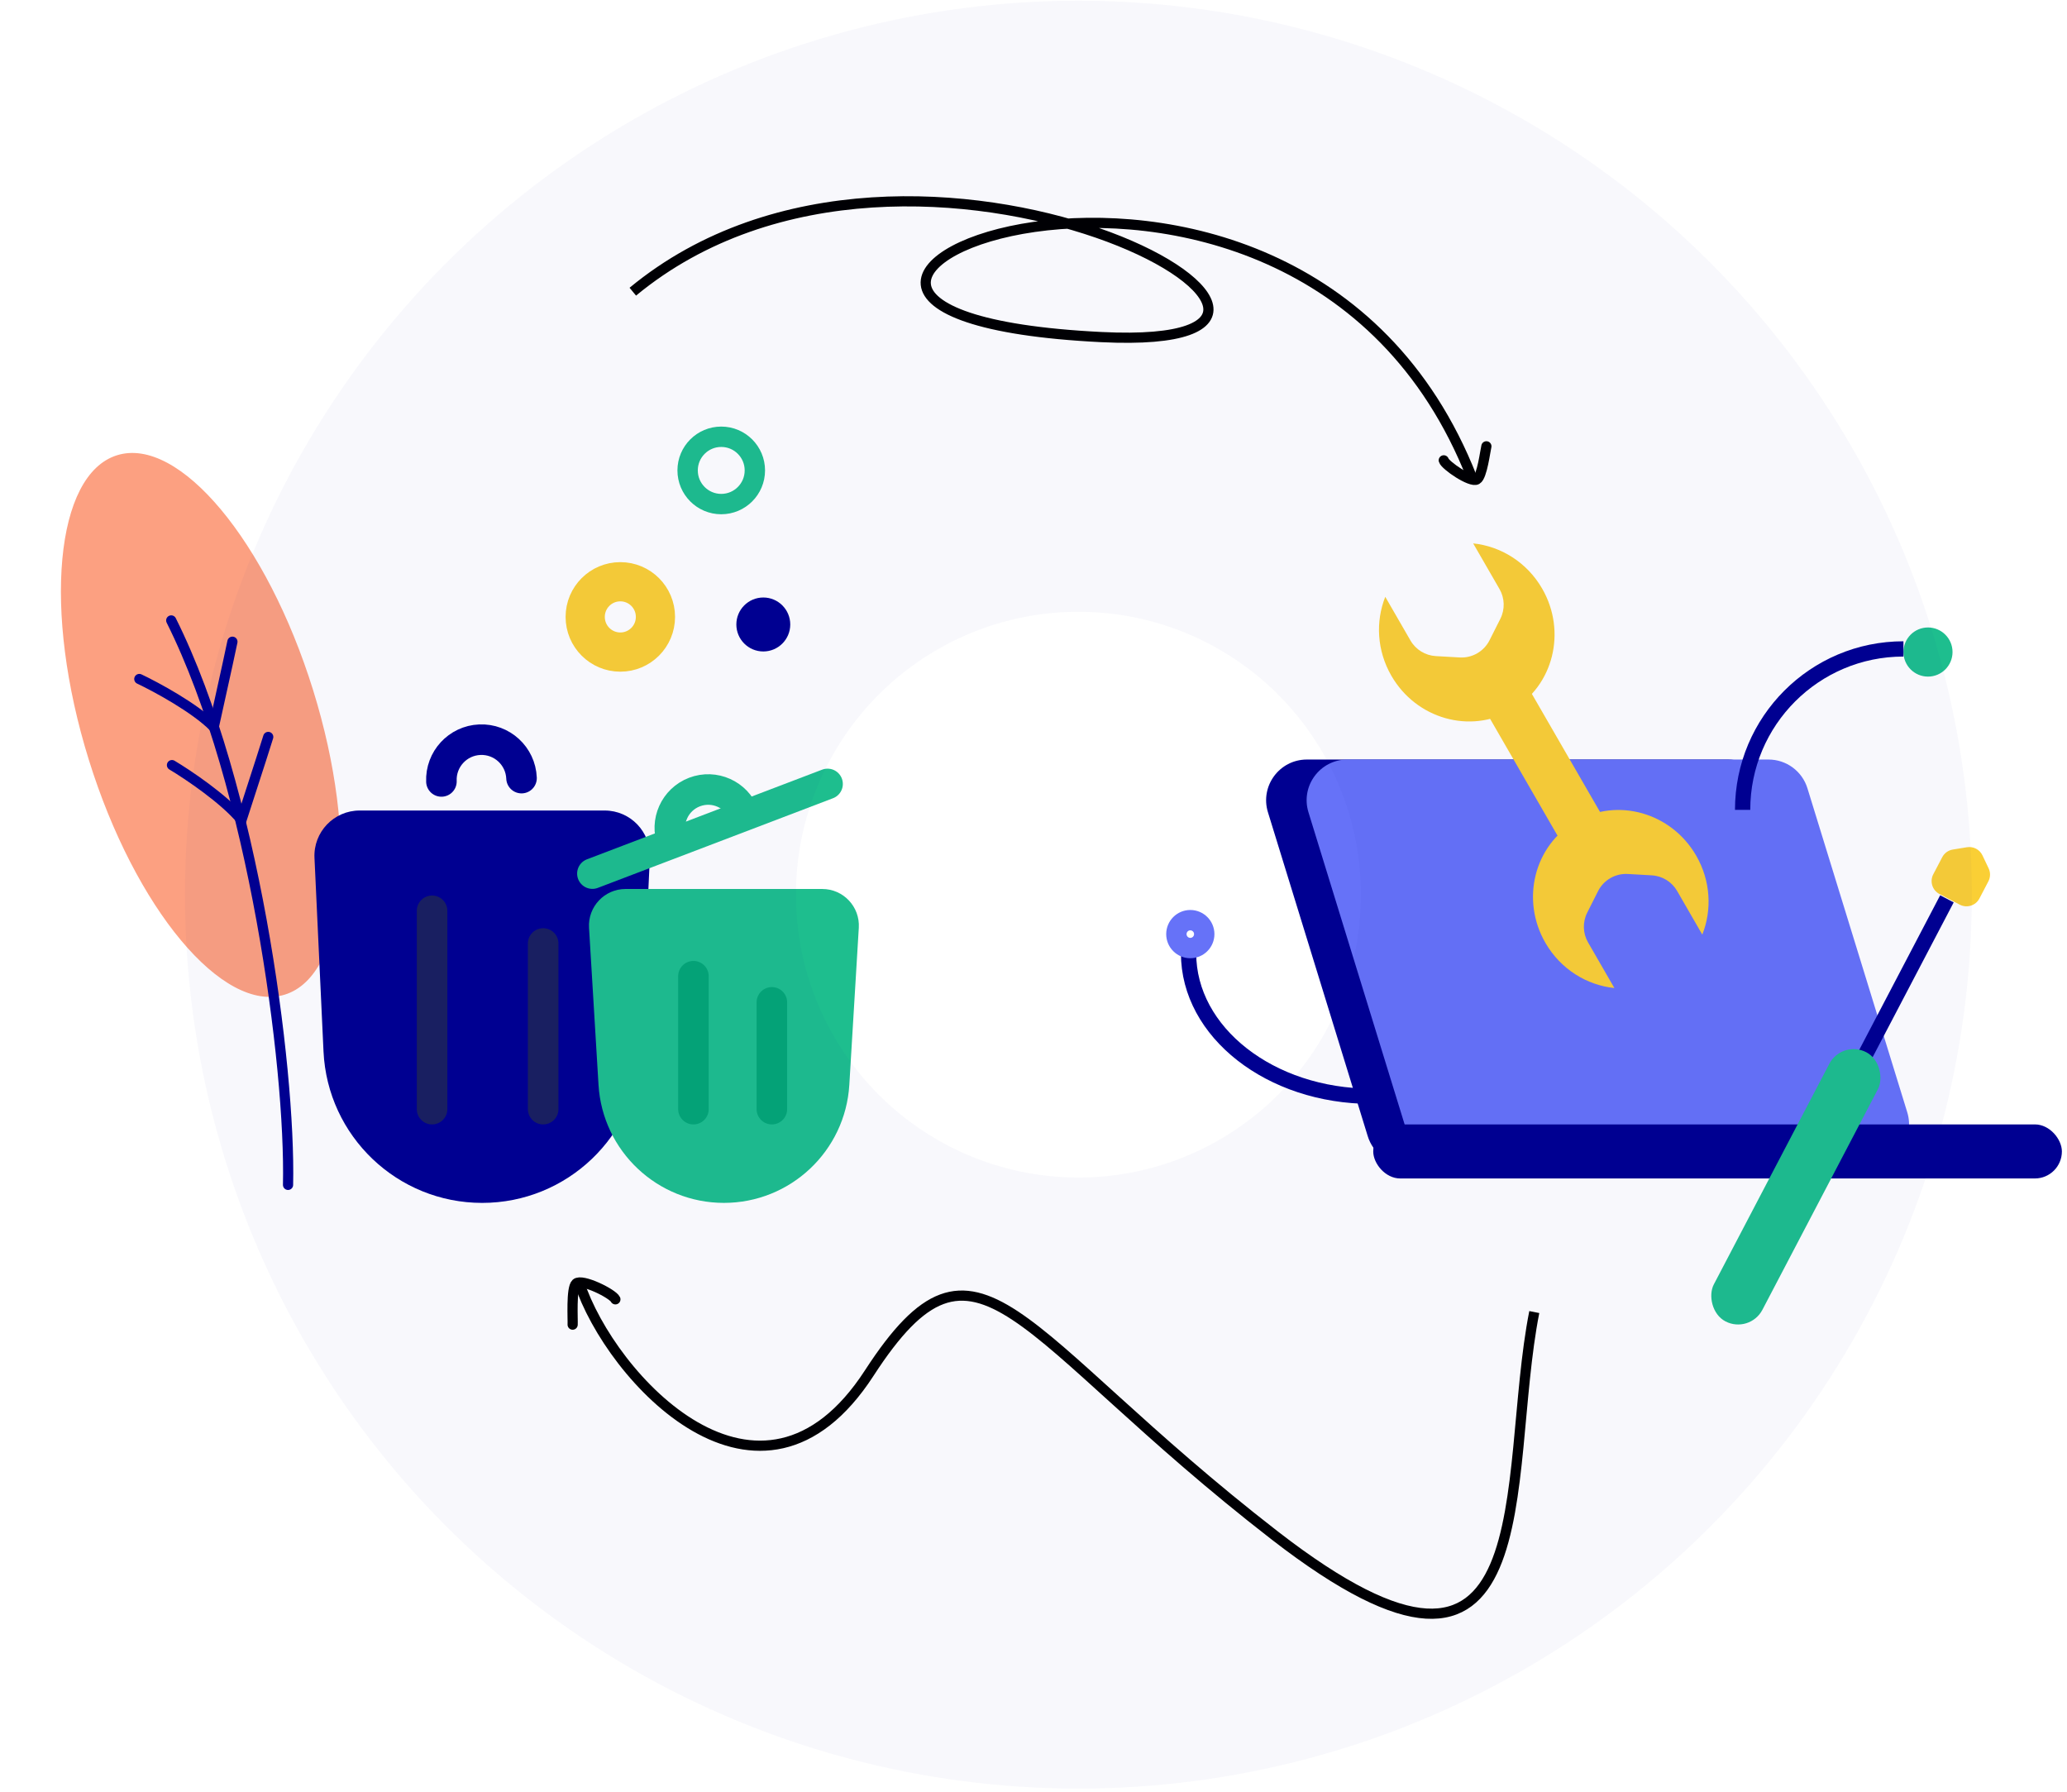 <svg width="203" height="176" viewBox="0 0 203 176" fill="none" xmlns="http://www.w3.org/2000/svg">
<ellipse rx="11.532" ry="27.73" transform="matrix(0.955 -0.297 0.297 0.955 19.735 71.182)" fill="#FCA081"/>
<path d="M28.289 116.346C28.55 104.727 24.916 77.131 16.816 60.922" stroke="#000091" stroke-linecap="round"/>
<path d="M16.889 75.128C18.461 76.067 22.028 78.46 23.72 80.514C25.51 75.013 26.214 72.787 26.343 72.362" stroke="#000091" stroke-linecap="round"/>
<path d="M13.682 66.672C15.336 67.456 19.116 69.495 20.997 71.378C22.251 65.731 22.739 63.447 22.826 63.012" stroke="#000091" stroke-linecap="round"/>
<path d="M64.372 60.575C64.372 62.484 62.826 64.029 60.922 64.029C59.018 64.029 57.472 62.484 57.472 60.575C57.472 58.667 59.018 57.122 60.922 57.122C62.826 57.122 64.372 58.667 64.372 60.575Z" stroke="#FACF35" stroke-width="3.85"/>
<ellipse cx="74.964" cy="61.319" rx="2.647" ry="2.649" fill="#000091"/>
<path d="M74.135 46.191C74.135 48.017 72.656 49.496 70.833 49.496C69.01 49.496 67.531 48.017 67.531 46.191C67.531 44.366 69.01 42.887 70.833 42.887C72.656 42.887 74.135 44.366 74.135 46.191Z" stroke="#1EBE8E" stroke-width="2"/>
<path d="M30.885 84.235C30.767 81.703 32.788 79.586 35.322 79.586H59.385C61.919 79.586 63.94 81.703 63.822 84.235L62.935 103.244C62.546 111.567 55.685 118.115 47.353 118.115C39.022 118.115 32.161 111.567 31.772 103.244L30.885 84.235Z" fill="#000091"/>
<path d="M51.219 76.404C51.129 74.23 49.295 72.541 47.123 72.632C44.95 72.722 43.262 74.557 43.352 76.731" stroke="#000091" stroke-width="3" stroke-linecap="round"/>
<path d="M57.849 91.101C57.724 89.035 59.366 87.291 61.436 87.291H80.756C82.826 87.291 84.467 89.035 84.343 91.101L83.412 106.519C83.019 113.033 77.622 118.114 71.096 118.114C64.57 118.114 59.173 113.033 58.78 106.519L57.849 91.101Z" fill="#1EBE8E"/>
<path d="M73.071 79.951C72.331 78.006 70.155 77.03 68.21 77.771C66.266 78.513 65.289 80.69 66.029 82.635" stroke="#1EBE8E" stroke-width="3" stroke-linecap="round"/>
<line x1="1.5" y1="-1.5" x2="26.229" y2="-1.5" transform="matrix(0.934 -0.356 0.356 0.935 57.312 87.717)" stroke="#1EBE8E" stroke-width="3" stroke-linecap="round"/>
<line x1="68.102" y1="95.856" x2="68.102" y2="108.909" stroke="#04A776" stroke-width="3" stroke-linecap="round"/>
<line x1="42.434" y1="89.434" x2="42.434" y2="108.909" stroke="#1A2060" stroke-width="3" stroke-linecap="round"/>
<line x1="75.805" y1="98.424" x2="75.805" y2="108.909" stroke="#04A776" stroke-width="3" stroke-linecap="round"/>
<line x1="53.344" y1="92.644" x2="53.344" y2="108.909" stroke="#1A2060" stroke-width="3" stroke-linecap="round"/>
<path d="M124.525 79.758C123.733 77.185 125.656 74.58 128.348 74.58H169.707C171.462 74.58 173.012 75.725 173.529 77.402L183.331 109.211C184.123 111.783 182.2 114.389 179.508 114.389H138.149C136.394 114.389 134.844 113.244 134.327 111.567L124.525 79.758Z" fill="#000091"/>
<path d="M128.504 79.758C127.711 77.185 129.634 74.58 132.326 74.58H173.685C175.44 74.58 176.991 75.725 177.508 77.402L187.309 109.211C188.102 111.783 186.178 114.389 183.487 114.389H142.128C140.373 114.389 138.822 113.244 138.305 111.567L128.504 79.758Z" fill="#6672F8"/>
<rect x="134.865" y="110.408" width="67.633" height="5.308" rx="2.654" fill="#000091"/>
<rect width="4.778" height="20.532" rx="2.389" transform="matrix(0.866 -0.5 0.5 0.866 144.648 67.65)" fill="#FACF35"/>
<path fill-rule="evenodd" clip-rule="evenodd" d="M136.047 58.603C135.087 61.021 135.218 63.88 136.647 66.356C139.084 70.58 144.375 72.089 148.465 69.726C152.555 67.363 153.894 62.023 151.457 57.799C149.961 55.206 147.39 53.637 144.681 53.357L147.265 57.836C147.784 58.735 147.815 59.836 147.348 60.764L146.288 62.867C145.736 63.963 144.587 64.627 143.362 64.557L141.012 64.424C139.976 64.365 139.039 63.788 138.52 62.888L136.047 58.603Z" fill="#FACF35"/>
<path fill-rule="evenodd" clip-rule="evenodd" d="M167.183 91.771C168.142 89.353 168.012 86.494 166.583 84.018C164.147 79.794 158.855 78.286 154.765 80.649C150.675 83.012 149.335 88.352 151.772 92.576C153.268 95.168 155.839 96.738 158.548 97.017L155.964 92.539C155.445 91.64 155.414 90.539 155.882 89.611L156.942 87.508C157.494 86.412 158.643 85.748 159.867 85.817L162.218 85.951C163.254 86.009 164.191 86.587 164.71 87.486L167.183 91.771Z" fill="#FACF35"/>
<line y1="-0.75" x2="18.89" y2="-0.75" transform="matrix(0.464 -0.886 0.886 0.464 183.107 105.344)" stroke="#000091" stroke-width="1.5"/>
<rect width="5.383" height="29.824" rx="2.691" transform="matrix(0.886 0.464 -0.464 0.886 180.906 102.074)" fill="#1EBE8E"/>
<path d="M190.747 84.168C190.956 83.769 191.339 83.492 191.783 83.419L193.174 83.192C193.803 83.089 194.425 83.415 194.698 83.991L195.303 85.265C195.496 85.671 195.487 86.145 195.278 86.543L194.398 88.226C194.031 88.926 193.166 89.197 192.465 88.829L190.47 87.783C189.77 87.416 189.5 86.551 189.866 85.85L190.747 84.168Z" fill="#FACF35"/>
<ellipse cx="189.348" cy="64.025" rx="2.41" ry="2.412" fill="#1EBE8E"/>
<path d="M186.937 63.719C178.214 63.719 171.143 70.795 171.143 79.523" stroke="#000091" stroke-width="1.5"/>
<path d="M116.73 93.61C116.73 101.36 124.767 107.643 134.681 107.643" stroke="#000091" stroke-width="1.5"/>
<path d="M116.9 93.091C116.146 93.091 115.533 92.479 115.533 91.722C115.533 90.966 116.146 90.353 116.9 90.353C117.655 90.353 118.268 90.966 118.268 91.722C118.268 92.479 117.655 93.091 116.9 93.091Z" stroke="#6672F8" stroke-width="2"/>
<path d="M56.876 125.918C59.938 135.284 74.666 151.324 85.364 134.831C96.062 118.338 99.595 130.943 125.181 150.763C152.113 171.625 147.444 145.215 150.682 128.834" stroke="black"/>
<path d="M56.24 130.069C56.271 129.585 56.079 126.494 56.581 126.033C57.149 125.513 60.19 127.037 60.437 127.584" stroke="black" stroke-linecap="round" stroke-linejoin="round"/>
<path d="M62.148 28.641C89.937 5.686 140.683 34.706 108.163 33.099C59.686 30.704 126.956 2.042 144.568 46.915" stroke="black"/>
<path d="M145.978 43.825C145.874 44.217 145.564 46.783 145.037 47.081C144.442 47.419 141.93 45.688 141.792 45.201" stroke="black" stroke-linecap="round" stroke-linejoin="round"/>
<ellipse opacity="0.03" cx="105.911" cy="87.848" rx="57.741" ry="57.777" stroke="#000091" stroke-width="60"/>
</svg>
